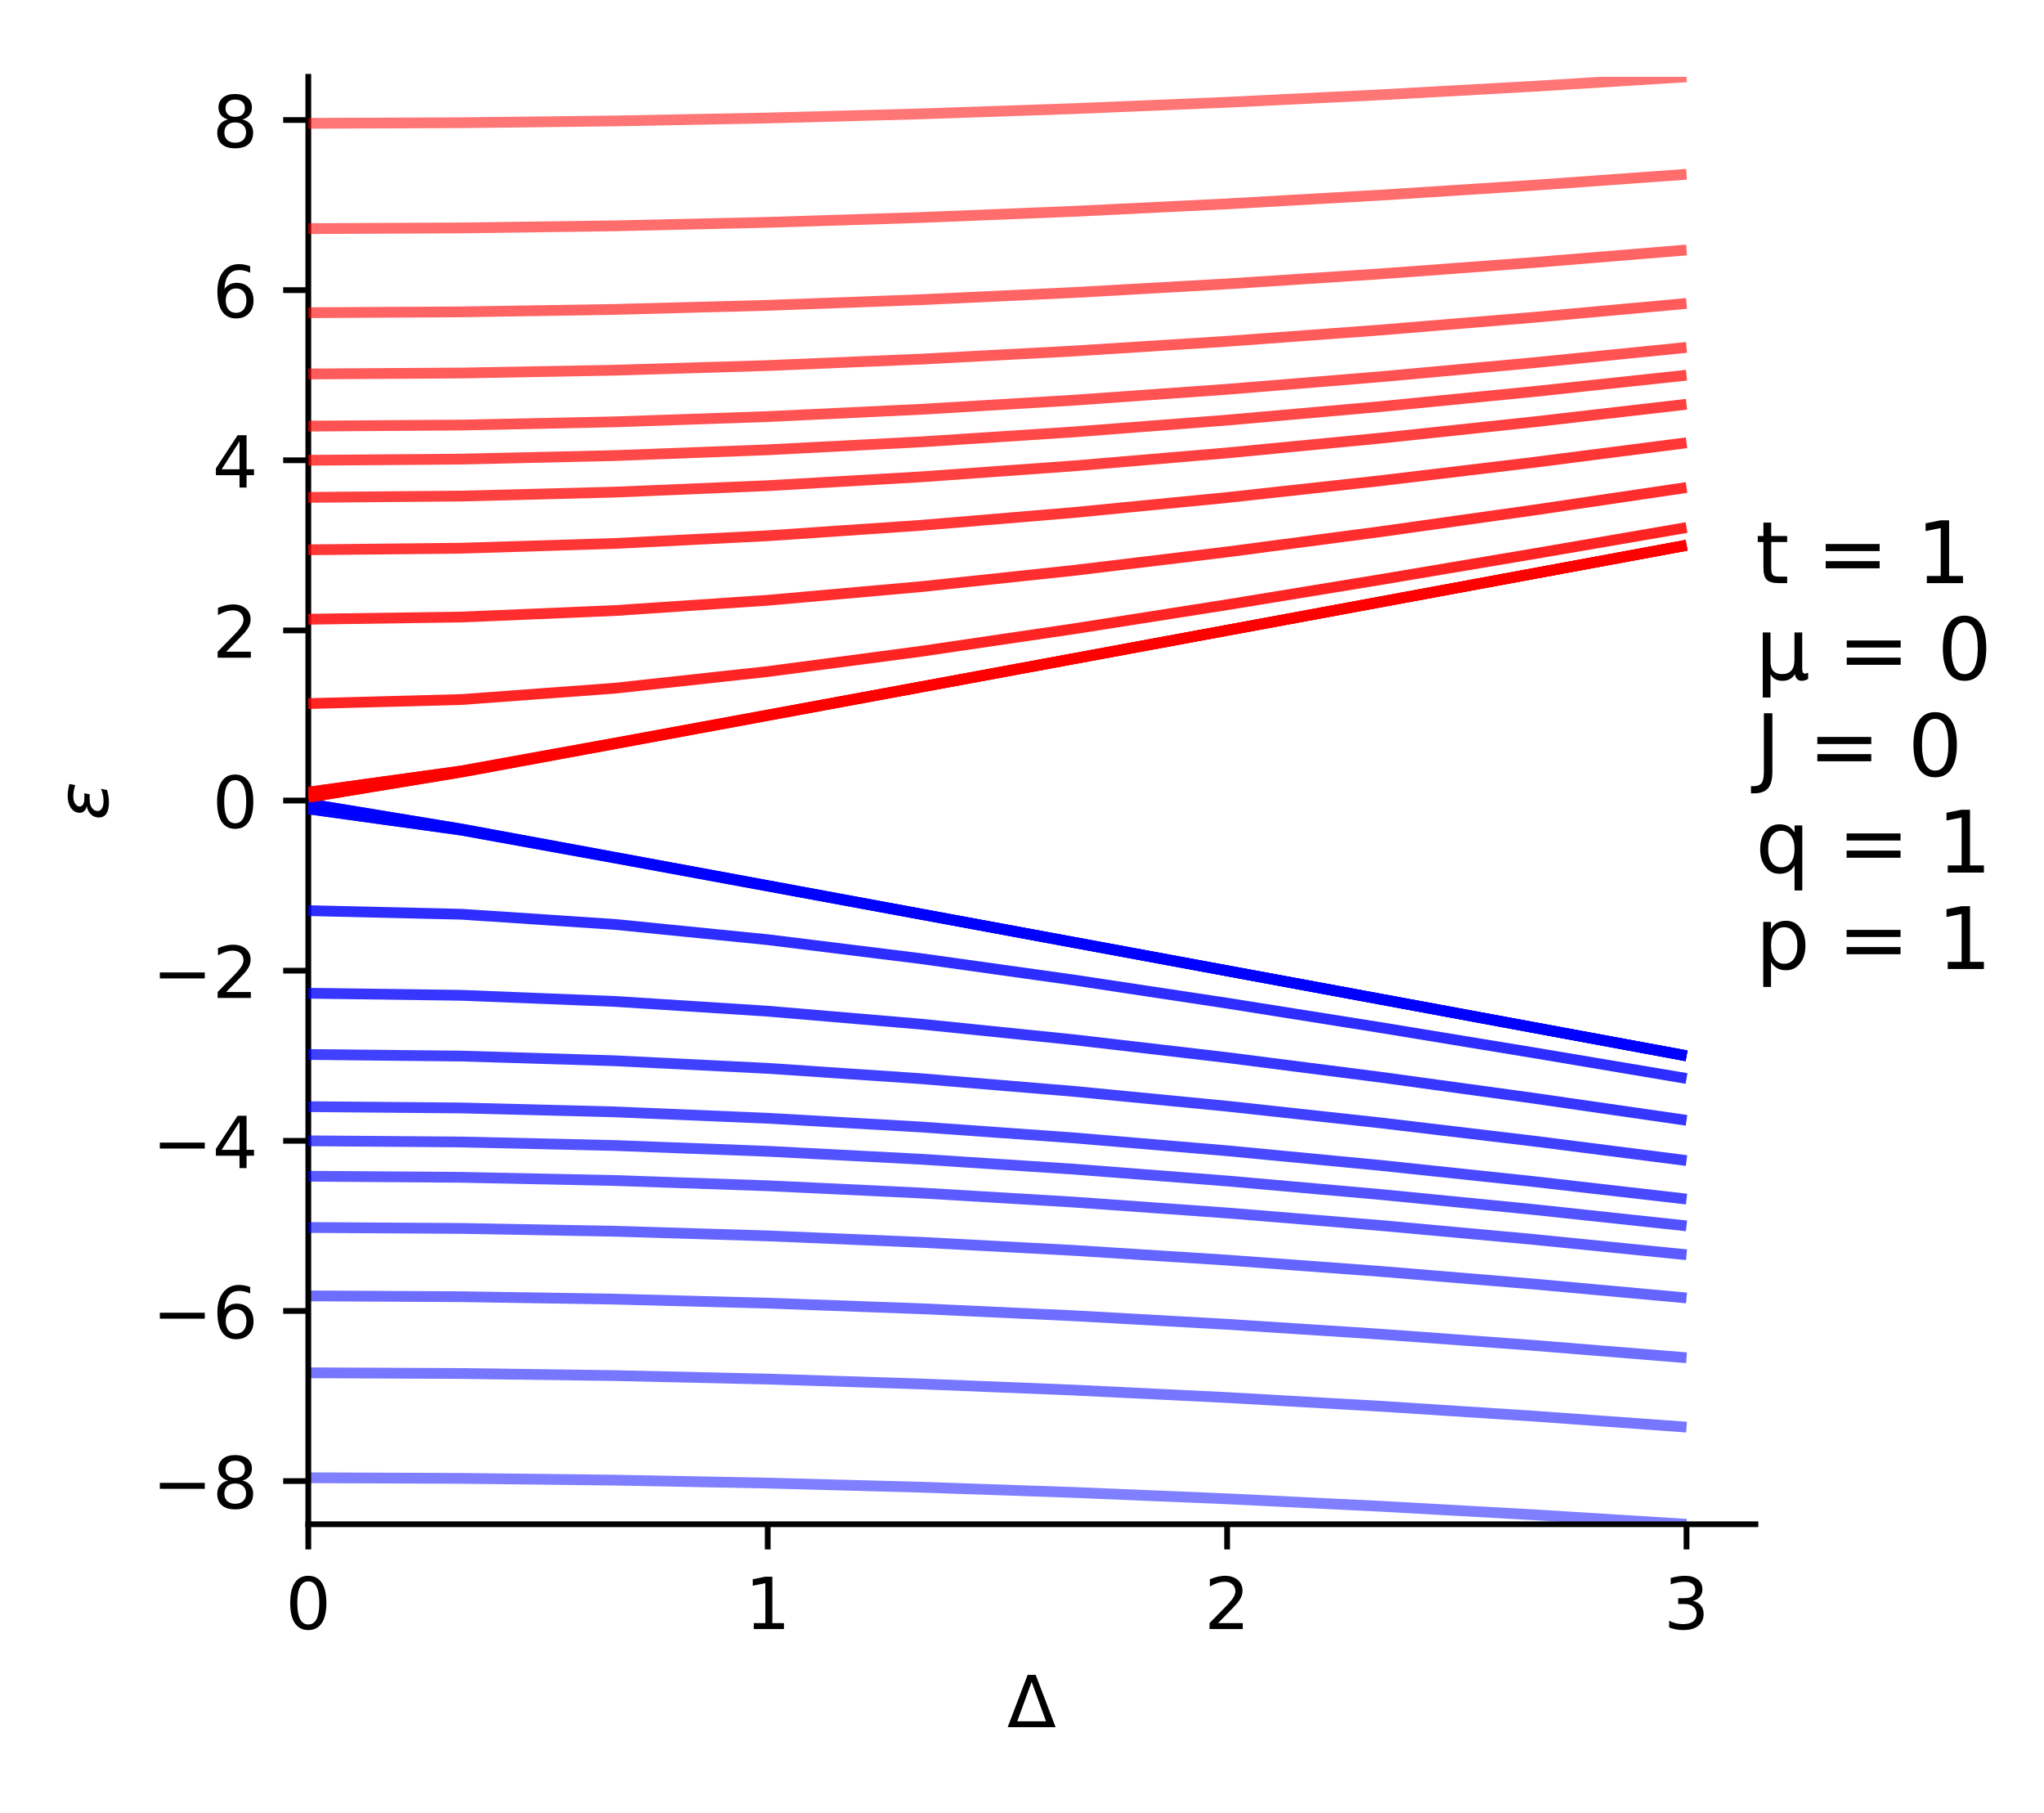 <?xml version="1.0" encoding="utf-8" standalone="no"?>
<!DOCTYPE svg PUBLIC "-//W3C//DTD SVG 1.1//EN"
  "http://www.w3.org/Graphics/SVG/1.1/DTD/svg11.dtd">
<!-- Created with matplotlib (https://matplotlib.org/) -->
<svg height="252.5pt" version="1.1" viewBox="0 0 284.75 252.5" width="284.75pt" xmlns="http://www.w3.org/2000/svg" xmlns:xlink="http://www.w3.org/1999/xlink">
 <defs>
  <style type="text/css">
*{stroke-linecap:butt;stroke-linejoin:round;}
  </style>
 </defs>
 <g id="figure_1">
  <g id="patch_1">
   <path d="M 0 252.5 
L 284.75 252.5 
L 284.75 0 
L 0 0 
z
" style="fill:#ffffff;"/>
  </g>
  <g id="axes_1">
   <g id="patch_2">
    <path d="M 42.95 212.3 
L 244.55 212.3 
L 244.55 10.7 
L 42.95 10.7 
z
" style="fill:#ffffff;"/>
   </g>
   <g id="LineCollection_1">
    <path clip-path="url(#p69f1c96abf)" d="M 42.95 205.825 
L 64.283 205.908 
L 85.617 206.155 
L 106.95 206.566 
L 128.283 207.139 
L 149.617 207.87 
L 170.95 208.756 
L 192.283 209.793 
L 213.617 210.976 
L 234.95 212.3 
" style="fill:none;stroke:#0000ff;stroke-opacity:0.5;stroke-width:1.5;"/>
   </g>
   <g id="LineCollection_2">
    <path clip-path="url(#p69f1c96abf)" d="M 42.95 191.204 
L 64.283 191.302 
L 85.617 191.594 
L 106.95 192.08 
L 128.283 192.755 
L 149.617 193.614 
L 170.95 194.652 
L 192.283 195.862 
L 213.617 197.238 
L 234.95 198.771 
" style="fill:none;stroke:#0000ff;stroke-opacity:0.536;stroke-width:1.5;"/>
   </g>
   <g id="matplotlib.axis_1">
    <g id="xtick_1">
     <g id="line2d_1">
      <defs>
       <path d="M 0 0 
L 0 3.5 
" id="m8b2274b9ea" style="stroke:#000000;stroke-width:0.8;"/>
      </defs>
      <g>
       <use style="stroke:#000000;stroke-width:0.8;" x="42.95" xlink:href="#m8b2274b9ea" y="212.3"/>
      </g>
     </g>
     <g id="text_1">
      <!-- 0 -->
      <defs>
       <path d="M 31.781 66.406 
Q 24.172 66.406 20.328 58.906 
Q 16.5 51.422 16.5 36.375 
Q 16.5 21.391 20.328 13.891 
Q 24.172 6.391 31.781 6.391 
Q 39.453 6.391 43.281 13.891 
Q 47.125 21.391 47.125 36.375 
Q 47.125 51.422 43.281 58.906 
Q 39.453 66.406 31.781 66.406 
z
M 31.781 74.219 
Q 44.047 74.219 50.516 64.516 
Q 56.984 54.828 56.984 36.375 
Q 56.984 17.969 50.516 8.266 
Q 44.047 -1.422 31.781 -1.422 
Q 19.531 -1.422 13.062 8.266 
Q 6.594 17.969 6.594 36.375 
Q 6.594 54.828 13.062 64.516 
Q 19.531 74.219 31.781 74.219 
z
" id="DejaVuSans-48"/>
      </defs>
      <g transform="translate(39.769 226.898)scale(0.1 -0.1)">
       <use xlink:href="#DejaVuSans-48"/>
      </g>
     </g>
    </g>
    <g id="xtick_2">
     <g id="line2d_2">
      <g>
       <use style="stroke:#000000;stroke-width:0.8;" x="106.95" xlink:href="#m8b2274b9ea" y="212.3"/>
      </g>
     </g>
     <g id="text_2">
      <!-- 1 -->
      <defs>
       <path d="M 12.406 8.297 
L 28.516 8.297 
L 28.516 63.922 
L 10.984 60.406 
L 10.984 69.391 
L 28.422 72.906 
L 38.281 72.906 
L 38.281 8.297 
L 54.391 8.297 
L 54.391 0 
L 12.406 0 
z
" id="DejaVuSans-49"/>
      </defs>
      <g transform="translate(103.769 226.898)scale(0.1 -0.1)">
       <use xlink:href="#DejaVuSans-49"/>
      </g>
     </g>
    </g>
    <g id="xtick_3">
     <g id="line2d_3">
      <g>
       <use style="stroke:#000000;stroke-width:0.8;" x="170.95" xlink:href="#m8b2274b9ea" y="212.3"/>
      </g>
     </g>
     <g id="text_3">
      <!-- 2 -->
      <defs>
       <path d="M 19.188 8.297 
L 53.609 8.297 
L 53.609 0 
L 7.328 0 
L 7.328 8.297 
Q 12.938 14.109 22.625 23.891 
Q 32.328 33.688 34.812 36.531 
Q 39.547 41.844 41.422 45.531 
Q 43.312 49.219 43.312 52.781 
Q 43.312 58.594 39.234 62.25 
Q 35.156 65.922 28.609 65.922 
Q 23.969 65.922 18.812 64.312 
Q 13.672 62.703 7.812 59.422 
L 7.812 69.391 
Q 13.766 71.781 18.938 73 
Q 24.125 74.219 28.422 74.219 
Q 39.75 74.219 46.484 68.547 
Q 53.219 62.891 53.219 53.422 
Q 53.219 48.922 51.531 44.891 
Q 49.859 40.875 45.406 35.406 
Q 44.188 33.984 37.641 27.219 
Q 31.109 20.453 19.188 8.297 
z
" id="DejaVuSans-50"/>
      </defs>
      <g transform="translate(167.769 226.898)scale(0.1 -0.1)">
       <use xlink:href="#DejaVuSans-50"/>
      </g>
     </g>
    </g>
    <g id="xtick_4">
     <g id="line2d_4">
      <g>
       <use style="stroke:#000000;stroke-width:0.8;" x="234.95" xlink:href="#m8b2274b9ea" y="212.3"/>
      </g>
     </g>
     <g id="text_4">
      <!-- 3 -->
      <defs>
       <path d="M 40.578 39.312 
Q 47.656 37.797 51.625 33 
Q 55.609 28.219 55.609 21.188 
Q 55.609 10.406 48.188 4.484 
Q 40.766 -1.422 27.094 -1.422 
Q 22.516 -1.422 17.656 -0.516 
Q 12.797 0.391 7.625 2.203 
L 7.625 11.719 
Q 11.719 9.328 16.594 8.109 
Q 21.484 6.891 26.812 6.891 
Q 36.078 6.891 40.938 10.547 
Q 45.797 14.203 45.797 21.188 
Q 45.797 27.641 41.281 31.266 
Q 36.766 34.906 28.719 34.906 
L 20.219 34.906 
L 20.219 43.016 
L 29.109 43.016 
Q 36.375 43.016 40.234 45.922 
Q 44.094 48.828 44.094 54.297 
Q 44.094 59.906 40.109 62.906 
Q 36.141 65.922 28.719 65.922 
Q 24.656 65.922 20.016 65.031 
Q 15.375 64.156 9.812 62.312 
L 9.812 71.094 
Q 15.438 72.656 20.344 73.438 
Q 25.25 74.219 29.594 74.219 
Q 40.828 74.219 47.359 69.109 
Q 53.906 64.016 53.906 55.328 
Q 53.906 49.266 50.438 45.094 
Q 46.969 40.922 40.578 39.312 
z
" id="DejaVuSans-51"/>
      </defs>
      <g transform="translate(231.769 226.898)scale(0.1 -0.1)">
       <use xlink:href="#DejaVuSans-51"/>
      </g>
     </g>
    </g>
    <g id="text_5">
     <!-- $\Delta$ -->
     <defs>
      <path d="M 34.188 63.188 
L 14.156 8.203 
L 54.25 8.203 
z
M 0.781 0 
L 28.609 72.906 
L 39.797 72.906 
L 67.578 0 
z
" id="DejaVuSans-916"/>
     </defs>
     <g transform="translate(140.3 240.577)scale(0.1 -0.1)">
      <use transform="translate(0 0.094)" xlink:href="#DejaVuSans-916"/>
     </g>
    </g>
   </g>
   <g id="matplotlib.axis_2">
    <g id="ytick_1">
     <g id="line2d_5">
      <defs>
       <path d="M 0 0 
L -3.5 0 
" id="m6f556e6189" style="stroke:#000000;stroke-width:0.8;"/>
      </defs>
      <g>
       <use style="stroke:#000000;stroke-width:0.8;" x="42.95" xlink:href="#m6f556e6189" y="206.285"/>
      </g>
     </g>
     <g id="text_6">
      <!-- −8 -->
      <defs>
       <path d="M 10.594 35.5 
L 73.188 35.5 
L 73.188 27.203 
L 10.594 27.203 
z
" id="DejaVuSans-8722"/>
       <path d="M 31.781 34.625 
Q 24.75 34.625 20.719 30.859 
Q 16.703 27.094 16.703 20.516 
Q 16.703 13.922 20.719 10.156 
Q 24.75 6.391 31.781 6.391 
Q 38.812 6.391 42.859 10.172 
Q 46.922 13.969 46.922 20.516 
Q 46.922 27.094 42.891 30.859 
Q 38.875 34.625 31.781 34.625 
z
M 21.922 38.812 
Q 15.578 40.375 12.031 44.719 
Q 8.5 49.078 8.5 55.328 
Q 8.5 64.062 14.719 69.141 
Q 20.953 74.219 31.781 74.219 
Q 42.672 74.219 48.875 69.141 
Q 55.078 64.062 55.078 55.328 
Q 55.078 49.078 51.531 44.719 
Q 48 40.375 41.703 38.812 
Q 48.828 37.156 52.797 32.312 
Q 56.781 27.484 56.781 20.516 
Q 56.781 9.906 50.312 4.234 
Q 43.844 -1.422 31.781 -1.422 
Q 19.734 -1.422 13.25 4.234 
Q 6.781 9.906 6.781 20.516 
Q 6.781 27.484 10.781 32.312 
Q 14.797 37.156 21.922 38.812 
z
M 18.312 54.391 
Q 18.312 48.734 21.844 45.562 
Q 25.391 42.391 31.781 42.391 
Q 38.141 42.391 41.719 45.562 
Q 45.312 48.734 45.312 54.391 
Q 45.312 60.062 41.719 63.234 
Q 38.141 66.406 31.781 66.406 
Q 25.391 66.406 21.844 63.234 
Q 18.312 60.062 18.312 54.391 
z
" id="DejaVuSans-56"/>
      </defs>
      <g transform="translate(21.208 210.085)scale(0.1 -0.1)">
       <use xlink:href="#DejaVuSans-8722"/>
       <use x="83.789" xlink:href="#DejaVuSans-56"/>
      </g>
     </g>
    </g>
    <g id="ytick_2">
     <g id="line2d_6">
      <g>
       <use style="stroke:#000000;stroke-width:0.8;" x="42.95" xlink:href="#m6f556e6189" y="182.589"/>
      </g>
     </g>
     <g id="text_7">
      <!-- −6 -->
      <defs>
       <path d="M 33.016 40.375 
Q 26.375 40.375 22.484 35.828 
Q 18.609 31.297 18.609 23.391 
Q 18.609 15.531 22.484 10.953 
Q 26.375 6.391 33.016 6.391 
Q 39.656 6.391 43.531 10.953 
Q 47.406 15.531 47.406 23.391 
Q 47.406 31.297 43.531 35.828 
Q 39.656 40.375 33.016 40.375 
z
M 52.594 71.297 
L 52.594 62.312 
Q 48.875 64.062 45.094 64.984 
Q 41.312 65.922 37.594 65.922 
Q 27.828 65.922 22.672 59.328 
Q 17.531 52.734 16.797 39.406 
Q 19.672 43.656 24.016 45.922 
Q 28.375 48.188 33.594 48.188 
Q 44.578 48.188 50.953 41.516 
Q 57.328 34.859 57.328 23.391 
Q 57.328 12.156 50.688 5.359 
Q 44.047 -1.422 33.016 -1.422 
Q 20.359 -1.422 13.672 8.266 
Q 6.984 17.969 6.984 36.375 
Q 6.984 53.656 15.188 63.938 
Q 23.391 74.219 37.203 74.219 
Q 40.922 74.219 44.703 73.484 
Q 48.484 72.75 52.594 71.297 
z
" id="DejaVuSans-54"/>
      </defs>
      <g transform="translate(21.208 186.388)scale(0.1 -0.1)">
       <use xlink:href="#DejaVuSans-8722"/>
       <use x="83.789" xlink:href="#DejaVuSans-54"/>
      </g>
     </g>
    </g>
    <g id="ytick_3">
     <g id="line2d_7">
      <g>
       <use style="stroke:#000000;stroke-width:0.8;" x="42.95" xlink:href="#m6f556e6189" y="158.893"/>
      </g>
     </g>
     <g id="text_8">
      <!-- −4 -->
      <defs>
       <path d="M 37.797 64.312 
L 12.891 25.391 
L 37.797 25.391 
z
M 35.203 72.906 
L 47.609 72.906 
L 47.609 25.391 
L 58.016 25.391 
L 58.016 17.188 
L 47.609 17.188 
L 47.609 0 
L 37.797 0 
L 37.797 17.188 
L 4.891 17.188 
L 4.891 26.703 
z
" id="DejaVuSans-52"/>
      </defs>
      <g transform="translate(21.208 162.692)scale(0.1 -0.1)">
       <use xlink:href="#DejaVuSans-8722"/>
       <use x="83.789" xlink:href="#DejaVuSans-52"/>
      </g>
     </g>
    </g>
    <g id="ytick_4">
     <g id="line2d_8">
      <g>
       <use style="stroke:#000000;stroke-width:0.8;" x="42.95" xlink:href="#m6f556e6189" y="135.196"/>
      </g>
     </g>
     <g id="text_9">
      <!-- −2 -->
      <g transform="translate(21.208 138.996)scale(0.1 -0.1)">
       <use xlink:href="#DejaVuSans-8722"/>
       <use x="83.789" xlink:href="#DejaVuSans-50"/>
      </g>
     </g>
    </g>
    <g id="ytick_5">
     <g id="line2d_9">
      <g>
       <use style="stroke:#000000;stroke-width:0.8;" x="42.95" xlink:href="#m6f556e6189" y="111.5"/>
      </g>
     </g>
     <g id="text_10">
      <!-- 0 -->
      <g transform="translate(29.587 115.299)scale(0.1 -0.1)">
       <use xlink:href="#DejaVuSans-48"/>
      </g>
     </g>
    </g>
    <g id="ytick_6">
     <g id="line2d_10">
      <g>
       <use style="stroke:#000000;stroke-width:0.8;" x="42.95" xlink:href="#m6f556e6189" y="87.804"/>
      </g>
     </g>
     <g id="text_11">
      <!-- 2 -->
      <g transform="translate(29.587 91.603)scale(0.1 -0.1)">
       <use xlink:href="#DejaVuSans-50"/>
      </g>
     </g>
    </g>
    <g id="ytick_7">
     <g id="line2d_11">
      <g>
       <use style="stroke:#000000;stroke-width:0.8;" x="42.95" xlink:href="#m6f556e6189" y="64.107"/>
      </g>
     </g>
     <g id="text_12">
      <!-- 4 -->
      <g transform="translate(29.587 67.906)scale(0.1 -0.1)">
       <use xlink:href="#DejaVuSans-52"/>
      </g>
     </g>
    </g>
    <g id="ytick_8">
     <g id="line2d_12">
      <g>
       <use style="stroke:#000000;stroke-width:0.8;" x="42.95" xlink:href="#m6f556e6189" y="40.411"/>
      </g>
     </g>
     <g id="text_13">
      <!-- 6 -->
      <g transform="translate(29.587 44.21)scale(0.1 -0.1)">
       <use xlink:href="#DejaVuSans-54"/>
      </g>
     </g>
    </g>
    <g id="ytick_9">
     <g id="line2d_13">
      <g>
       <use style="stroke:#000000;stroke-width:0.8;" x="42.95" xlink:href="#m6f556e6189" y="16.715"/>
      </g>
     </g>
     <g id="text_14">
      <!-- 8 -->
      <g transform="translate(29.587 20.514)scale(0.1 -0.1)">
       <use xlink:href="#DejaVuSans-56"/>
      </g>
     </g>
    </g>
    <g id="text_15">
     <!-- $\epsilon$ -->
     <defs>
      <path d="M 19.734 29.5 
Q 14.453 30.672 12.156 33.844 
Q 10.453 36.078 10.453 39.109 
Q 10.453 47.406 18.359 52.25 
Q 24.609 56.062 34.188 56.062 
Q 37.891 56.062 41.938 55.469 
Q 46 54.891 50.531 53.719 
L 48.969 45.562 
Q 44.484 46.969 40.719 47.609 
Q 36.859 48.25 33.406 48.25 
Q 27.594 48.25 23.781 46 
Q 19.188 43.312 19.188 39.406 
Q 19.188 36.812 21.578 35.016 
Q 24.422 32.859 30.078 32.859 
L 37.641 32.859 
L 36.234 25.438 
L 29 25.438 
Q 22.266 25.438 18.312 22.953 
Q 12.938 19.578 12.938 14.312 
Q 12.938 10.984 15.828 8.797 
Q 19.438 6.062 26.812 6.062 
Q 31.344 6.062 35.688 6.938 
Q 40.047 7.859 43.844 9.672 
L 42.188 1.312 
Q 37.547 -0.047 33.297 -0.734 
Q 29.047 -1.422 25.141 -1.422 
Q 13.531 -1.422 8.062 3.031 
Q 3.906 6.453 3.906 12.203 
Q 3.906 19.969 9.375 24.75 
Q 13.422 28.328 19.734 29.5 
z
" id="DejaVuSans-Oblique-949"/>
     </defs>
     <g transform="translate(15.128 114.25)rotate(-90)scale(0.1 -0.1)">
      <use transform="translate(0 0.938)" xlink:href="#DejaVuSans-Oblique-949"/>
     </g>
    </g>
   </g>
   <g id="LineCollection_3">
    <path clip-path="url(#p69f1c96abf)" d="M 42.95 180.493 
L 64.283 180.606 
L 85.617 180.944 
L 106.95 181.503 
L 128.283 182.279 
L 149.617 183.263 
L 170.95 184.449 
L 192.283 185.826 
L 213.617 187.384 
L 234.95 189.111 
" style="fill:none;stroke:#0000ff;stroke-opacity:0.571;stroke-width:1.5;"/>
   </g>
   <g id="patch_3">
    <path d="M 42.95 212.3 
L 42.95 10.7 
" style="fill:none;stroke:#000000;stroke-linecap:square;stroke-linejoin:miter;stroke-width:0.8;"/>
   </g>
   <g id="patch_4">
    <path d="M 42.95 212.3 
L 244.55 212.3 
" style="fill:none;stroke:#000000;stroke-linecap:square;stroke-linejoin:miter;stroke-width:0.8;"/>
   </g>
   <g id="LineCollection_4">
    <path clip-path="url(#p69f1c96abf)" d="M 42.95 170.966 
L 64.283 171.097 
L 85.617 171.488 
L 106.95 172.134 
L 128.283 173.028 
L 149.617 174.159 
L 170.95 175.513 
L 192.283 177.078 
L 213.617 178.838 
L 234.95 180.779 
" style="fill:none;stroke:#0000ff;stroke-opacity:0.607;stroke-width:1.5;"/>
   </g>
   <g id="text_16">
    <!-- t = 1 -->
    <defs>
     <path d="M 18.312 70.219 
L 18.312 54.688 
L 36.812 54.688 
L 36.812 47.703 
L 18.312 47.703 
L 18.312 18.016 
Q 18.312 11.328 20.141 9.422 
Q 21.969 7.516 27.594 7.516 
L 36.812 7.516 
L 36.812 0 
L 27.594 0 
Q 17.188 0 13.234 3.875 
Q 9.281 7.766 9.281 18.016 
L 9.281 47.703 
L 2.688 47.703 
L 2.688 54.688 
L 9.281 54.688 
L 9.281 70.219 
z
" id="DejaVuSans-116"/>
     <path id="DejaVuSans-32"/>
     <path d="M 10.594 45.406 
L 73.188 45.406 
L 73.188 37.203 
L 10.594 37.203 
z
M 10.594 25.484 
L 73.188 25.484 
L 73.188 17.188 
L 10.594 17.188 
z
" id="DejaVuSans-61"/>
    </defs>
    <g transform="translate(244.55 81.218)scale(0.12 -0.12)">
     <use xlink:href="#DejaVuSans-116"/>
     <use x="39.209" xlink:href="#DejaVuSans-32"/>
     <use x="70.996" xlink:href="#DejaVuSans-61"/>
     <use x="154.785" xlink:href="#DejaVuSans-32"/>
     <use x="186.572" xlink:href="#DejaVuSans-49"/>
    </g>
    <!-- μ = 0 -->
    <defs>
     <path d="M 8.5 -20.797 
L 8.5 54.688 
L 17.484 54.688 
L 17.484 20.703 
Q 17.484 13.625 20.844 10 
Q 24.219 6.391 30.812 6.391 
Q 38.031 6.391 41.672 10.484 
Q 45.312 14.594 45.312 22.797 
L 45.312 54.688 
L 54.297 54.688 
L 54.297 12.594 
Q 54.297 9.672 55.141 8.281 
Q 56 6.891 57.812 6.891 
Q 58.25 6.891 59.031 7.156 
Q 59.812 7.422 61.188 8.016 
L 61.188 0.781 
Q 59.188 -0.344 57.391 -0.875 
Q 55.609 -1.422 53.906 -1.422 
Q 50.531 -1.422 48.531 0.484 
Q 46.531 2.391 45.797 6.297 
Q 43.359 2.438 39.812 0.5 
Q 36.281 -1.422 31.5 -1.422 
Q 26.516 -1.422 23.016 0.484 
Q 19.531 2.391 17.484 6.203 
L 17.484 -20.797 
z
" id="DejaVuSans-956"/>
    </defs>
    <g transform="translate(244.55 94.655)scale(0.12 -0.12)">
     <use xlink:href="#DejaVuSans-956"/>
     <use x="63.623" xlink:href="#DejaVuSans-32"/>
     <use x="95.41" xlink:href="#DejaVuSans-61"/>
     <use x="179.199" xlink:href="#DejaVuSans-32"/>
     <use x="210.986" xlink:href="#DejaVuSans-48"/>
    </g>
    <!-- J = 0 -->
    <defs>
     <path d="M 9.812 72.906 
L 19.672 72.906 
L 19.672 5.078 
Q 19.672 -8.109 14.672 -14.062 
Q 9.672 -20.016 -1.422 -20.016 
L -5.172 -20.016 
L -5.172 -11.719 
L -2.094 -11.719 
Q 4.438 -11.719 7.125 -8.047 
Q 9.812 -4.391 9.812 5.078 
z
" id="DejaVuSans-74"/>
    </defs>
    <g transform="translate(244.55 108.093)scale(0.12 -0.12)">
     <use xlink:href="#DejaVuSans-74"/>
     <use x="29.492" xlink:href="#DejaVuSans-32"/>
     <use x="61.279" xlink:href="#DejaVuSans-61"/>
     <use x="145.068" xlink:href="#DejaVuSans-32"/>
     <use x="176.855" xlink:href="#DejaVuSans-48"/>
    </g>
    <!-- q = 1 -->
    <defs>
     <path d="M 14.797 27.297 
Q 14.797 17.391 18.875 11.75 
Q 22.953 6.109 30.078 6.109 
Q 37.203 6.109 41.297 11.75 
Q 45.406 17.391 45.406 27.297 
Q 45.406 37.203 41.297 42.844 
Q 37.203 48.484 30.078 48.484 
Q 22.953 48.484 18.875 42.844 
Q 14.797 37.203 14.797 27.297 
z
M 45.406 8.203 
Q 42.578 3.328 38.25 0.953 
Q 33.938 -1.422 27.875 -1.422 
Q 17.969 -1.422 11.734 6.484 
Q 5.516 14.406 5.516 27.297 
Q 5.516 40.188 11.734 48.094 
Q 17.969 56 27.875 56 
Q 33.938 56 38.25 53.625 
Q 42.578 51.266 45.406 46.391 
L 45.406 54.688 
L 54.391 54.688 
L 54.391 -20.797 
L 45.406 -20.797 
z
" id="DejaVuSans-113"/>
    </defs>
    <g transform="translate(244.55 121.53)scale(0.12 -0.12)">
     <use xlink:href="#DejaVuSans-113"/>
     <use x="63.477" xlink:href="#DejaVuSans-32"/>
     <use x="95.264" xlink:href="#DejaVuSans-61"/>
     <use x="179.053" xlink:href="#DejaVuSans-32"/>
     <use x="210.84" xlink:href="#DejaVuSans-49"/>
    </g>
    <!-- p = 1 -->
    <defs>
     <path d="M 18.109 8.203 
L 18.109 -20.797 
L 9.078 -20.797 
L 9.078 54.688 
L 18.109 54.688 
L 18.109 46.391 
Q 20.953 51.266 25.266 53.625 
Q 29.594 56 35.594 56 
Q 45.562 56 51.781 48.094 
Q 58.016 40.188 58.016 27.297 
Q 58.016 14.406 51.781 6.484 
Q 45.562 -1.422 35.594 -1.422 
Q 29.594 -1.422 25.266 0.953 
Q 20.953 3.328 18.109 8.203 
z
M 48.688 27.297 
Q 48.688 37.203 44.609 42.844 
Q 40.531 48.484 33.406 48.484 
Q 26.266 48.484 22.188 42.844 
Q 18.109 37.203 18.109 27.297 
Q 18.109 17.391 22.188 11.75 
Q 26.266 6.109 33.406 6.109 
Q 40.531 6.109 44.609 11.75 
Q 48.688 17.391 48.688 27.297 
z
" id="DejaVuSans-112"/>
    </defs>
    <g transform="translate(244.55 134.967)scale(0.12 -0.12)">
     <use xlink:href="#DejaVuSans-112"/>
     <use x="63.477" xlink:href="#DejaVuSans-32"/>
     <use x="95.264" xlink:href="#DejaVuSans-61"/>
     <use x="179.053" xlink:href="#DejaVuSans-32"/>
     <use x="210.84" xlink:href="#DejaVuSans-49"/>
    </g>
    <!--  -->
    <g transform="translate(244.55 148.405)scale(0.12 -0.12)"/>
   </g>
   <g id="LineCollection_5">
    <path clip-path="url(#p69f1c96abf)" d="M 42.95 163.83 
L 64.283 163.978 
L 85.617 164.422 
L 106.95 165.154 
L 128.283 166.162 
L 149.617 167.431 
L 170.95 168.945 
L 192.283 170.683 
L 213.617 172.628 
L 234.95 174.76 
" style="fill:none;stroke:#0000ff;stroke-opacity:0.643;stroke-width:1.5;"/>
   </g>
   <g id="LineCollection_6">
    <path clip-path="url(#p69f1c96abf)" d="M 42.95 158.893 
L 64.283 159.057 
L 85.617 159.546 
L 106.95 160.351 
L 128.283 161.456 
L 149.617 162.842 
L 170.95 164.487 
L 192.283 166.367 
L 213.617 168.459 
L 234.95 170.741 
" style="fill:none;stroke:#0000ff;stroke-opacity:0.679;stroke-width:1.5;"/>
   </g>
   <g id="LineCollection_7">
    <path clip-path="url(#p69f1c96abf)" d="M 42.95 154.136 
L 64.283 154.319 
L 85.617 154.862 
L 106.95 155.752 
L 128.283 156.969 
L 149.617 158.487 
L 170.95 160.279 
L 192.283 162.315 
L 213.617 164.567 
L 234.95 167.009 
" style="fill:none;stroke:#0000ff;stroke-opacity:0.714;stroke-width:1.5;"/>
   </g>
   <g id="LineCollection_8">
    <path clip-path="url(#p69f1c96abf)" d="M 42.95 146.87 
L 64.283 147.09 
L 85.617 147.741 
L 106.95 148.802 
L 128.283 150.238 
L 149.617 152.009 
L 170.95 154.074 
L 192.283 156.393 
L 213.617 158.927 
L 234.95 161.644 
" style="fill:none;stroke:#0000ff;stroke-opacity:0.75;stroke-width:1.5;"/>
   </g>
   <g id="LineCollection_9">
    <path clip-path="url(#p69f1c96abf)" d="M 42.95 138.339 
L 64.283 138.628 
L 85.617 139.477 
L 106.95 140.838 
L 128.283 142.643 
L 149.617 144.82 
L 170.95 147.303 
L 192.283 150.03 
L 213.617 152.956 
L 234.95 156.039 
" style="fill:none;stroke:#0000ff;stroke-opacity:0.786;stroke-width:1.5;"/>
   </g>
   <g id="LineCollection_10">
    <path clip-path="url(#p69f1c96abf)" d="M 42.95 126.836 
L 64.283 127.337 
L 85.617 128.751 
L 106.95 130.88 
L 128.283 133.517 
L 149.617 136.503 
L 170.95 139.726 
L 192.283 143.115 
L 213.617 146.621 
L 234.95 150.212 
" style="fill:none;stroke:#0000ff;stroke-opacity:0.821;stroke-width:1.5;"/>
   </g>
   <g id="LineCollection_11">
    <path clip-path="url(#p69f1c96abf)" d="M 42.95 112.664 
L 64.283 115.617 
L 85.617 119.484 
L 106.95 123.405 
L 128.283 127.34 
L 149.617 131.281 
L 170.95 135.225 
L 192.283 139.17 
L 213.617 143.117 
L 234.95 147.064 
" style="fill:none;stroke:#0000ff;stroke-opacity:0.857;stroke-width:1.5;"/>
   </g>
   <g id="LineCollection_12">
    <path clip-path="url(#p69f1c96abf)" d="M 42.95 112.664 
L 64.283 115.617 
L 85.617 119.484 
L 106.95 123.405 
L 128.283 127.34 
L 149.617 131.281 
L 170.95 135.225 
L 192.283 139.17 
L 213.617 143.117 
L 234.95 147.064 
" style="fill:none;stroke:#0000ff;stroke-opacity:0.893;stroke-width:1.5;"/>
   </g>
   <g id="LineCollection_13">
    <path clip-path="url(#p69f1c96abf)" d="M 42.95 111.96 
L 64.283 115.476 
L 85.617 119.412 
L 106.95 123.357 
L 128.283 127.304 
L 149.617 131.252 
L 170.95 135.201 
L 192.283 139.15 
L 213.617 143.099 
L 234.95 147.048 
" style="fill:none;stroke:#0000ff;stroke-opacity:0.929;stroke-width:1.5;"/>
   </g>
   <g id="LineCollection_14">
    <path clip-path="url(#p69f1c96abf)" d="M 42.95 111.96 
L 64.283 115.476 
L 85.617 119.412 
L 106.95 123.357 
L 128.283 127.304 
L 149.617 131.252 
L 170.95 135.201 
L 192.283 139.15 
L 213.617 143.099 
L 234.95 147.048 
" style="fill:none;stroke:#0000ff;stroke-opacity:0.964;stroke-width:1.5;"/>
   </g>
   <g id="LineCollection_15">
    <path clip-path="url(#p69f1c96abf)" d="M 42.95 111.04 
L 64.283 107.524 
L 85.617 103.588 
L 106.95 99.643 
L 128.283 95.696 
L 149.617 91.748 
L 170.95 87.799 
L 192.283 83.85 
L 213.617 79.901 
L 234.95 75.952 
" style="fill:none;stroke:#ff0000;stroke-width:1.5;"/>
   </g>
   <g id="LineCollection_16">
    <path clip-path="url(#p69f1c96abf)" d="M 42.95 111.04 
L 64.283 107.524 
L 85.617 103.588 
L 106.95 99.643 
L 128.283 95.696 
L 149.617 91.748 
L 170.95 87.799 
L 192.283 83.85 
L 213.617 79.901 
L 234.95 75.952 
" style="fill:none;stroke:#ff0000;stroke-opacity:0.964;stroke-width:1.5;"/>
   </g>
   <g id="LineCollection_17">
    <path clip-path="url(#p69f1c96abf)" d="M 42.95 110.336 
L 64.283 107.383 
L 85.617 103.516 
L 106.95 99.595 
L 128.283 95.66 
L 149.617 91.719 
L 170.95 87.775 
L 192.283 83.83 
L 213.617 79.883 
L 234.95 75.936 
" style="fill:none;stroke:#ff0000;stroke-opacity:0.929;stroke-width:1.5;"/>
   </g>
   <g id="LineCollection_18">
    <path clip-path="url(#p69f1c96abf)" d="M 42.95 110.336 
L 64.283 107.383 
L 85.617 103.516 
L 106.95 99.595 
L 128.283 95.66 
L 149.617 91.719 
L 170.95 87.775 
L 192.283 83.83 
L 213.617 79.883 
L 234.95 75.936 
" style="fill:none;stroke:#ff0000;stroke-opacity:0.893;stroke-width:1.5;"/>
   </g>
   <g id="LineCollection_19">
    <path clip-path="url(#p69f1c96abf)" d="M 42.95 97.996 
L 64.283 97.431 
L 85.617 95.856 
L 106.95 93.535 
L 128.283 90.717 
L 149.617 87.577 
L 170.95 84.226 
L 192.283 80.733 
L 213.617 77.14 
L 234.95 73.477 
" style="fill:none;stroke:#ff0000;stroke-opacity:0.857;stroke-width:1.5;"/>
   </g>
   <g id="LineCollection_20">
    <path clip-path="url(#p69f1c96abf)" d="M 42.95 86.247 
L 64.283 85.94 
L 85.617 85.041 
L 106.95 83.606 
L 128.283 81.713 
L 149.617 79.443 
L 170.95 76.87 
L 192.283 74.057 
L 213.617 71.053 
L 234.95 67.898 
" style="fill:none;stroke:#ff0000;stroke-opacity:0.821;stroke-width:1.5;"/>
   </g>
   <g id="LineCollection_21">
    <path clip-path="url(#p69f1c96abf)" d="M 42.95 76.576 
L 64.283 76.354 
L 85.617 75.694 
L 106.95 74.621 
L 128.283 73.17 
L 149.617 71.38 
L 170.95 69.296 
L 192.283 66.958 
L 213.617 64.405 
L 234.95 61.67 
" style="fill:none;stroke:#ff0000;stroke-opacity:0.786;stroke-width:1.5;"/>
   </g>
   <g id="LineCollection_22">
    <path clip-path="url(#p69f1c96abf)" d="M 42.95 69.276 
L 64.283 69.092 
L 85.617 68.544 
L 106.95 67.646 
L 128.283 66.418 
L 149.617 64.887 
L 170.95 63.082 
L 192.283 61.031 
L 213.617 58.764 
L 234.95 56.307 
" style="fill:none;stroke:#ff0000;stroke-opacity:0.75;stroke-width:1.5;"/>
   </g>
   <g id="LineCollection_23">
    <path clip-path="url(#p69f1c96abf)" d="M 42.95 64.107 
L 64.283 63.943 
L 85.617 63.454 
L 106.95 62.649 
L 128.283 61.544 
L 149.617 60.158 
L 170.95 58.513 
L 192.283 56.633 
L 213.617 54.541 
L 234.95 52.259 
" style="fill:none;stroke:#ff0000;stroke-opacity:0.714;stroke-width:1.5;"/>
   </g>
   <g id="LineCollection_24">
    <path clip-path="url(#p69f1c96abf)" d="M 42.95 59.351 
L 64.283 59.201 
L 85.617 58.756 
L 106.95 58.022 
L 128.283 57.01 
L 149.617 55.737 
L 170.95 54.219 
L 192.283 52.476 
L 213.617 50.526 
L 234.95 48.389 
" style="fill:none;stroke:#ff0000;stroke-opacity:0.679;stroke-width:1.5;"/>
   </g>
   <g id="LineCollection_25">
    <path clip-path="url(#p69f1c96abf)" d="M 42.95 52.085 
L 64.283 51.954 
L 85.617 51.562 
L 106.95 50.915 
L 128.283 50.02 
L 149.617 48.889 
L 170.95 47.534 
L 192.283 45.968 
L 213.617 44.206 
L 234.95 42.264 
" style="fill:none;stroke:#ff0000;stroke-opacity:0.643;stroke-width:1.5;"/>
   </g>
   <g id="LineCollection_26">
    <path clip-path="url(#p69f1c96abf)" d="M 42.95 43.553 
L 64.283 43.438 
L 85.617 43.096 
L 106.95 42.528 
L 128.283 41.741 
L 149.617 40.742 
L 170.95 39.54 
L 192.283 38.144 
L 213.617 36.567 
L 234.95 34.818 
" style="fill:none;stroke:#ff0000;stroke-opacity:0.607;stroke-width:1.5;"/>
   </g>
   <g id="LineCollection_27">
    <path clip-path="url(#p69f1c96abf)" d="M 42.95 31.844 
L 64.283 31.746 
L 85.617 31.453 
L 106.95 30.968 
L 128.283 30.293 
L 149.617 29.433 
L 170.95 28.394 
L 192.283 27.183 
L 213.617 25.807 
L 234.95 24.273 
" style="fill:none;stroke:#ff0000;stroke-opacity:0.571;stroke-width:1.5;"/>
   </g>
   <g id="LineCollection_28">
    <path clip-path="url(#p69f1c96abf)" d="M 42.95 17.175 
L 64.283 17.092 
L 85.617 16.845 
L 106.95 16.434 
L 128.283 15.861 
L 149.617 15.13 
L 170.95 14.244 
L 192.283 13.207 
L 213.617 12.024 
L 234.95 10.7 
" style="fill:none;stroke:#ff0000;stroke-opacity:0.536;stroke-width:1.5;"/>
   </g>
  </g>
 </g>
 <defs>
  <clipPath id="p69f1c96abf">
   <rect height="201.6" width="201.6" x="42.95" y="10.7"/>
  </clipPath>
 </defs>
</svg>
